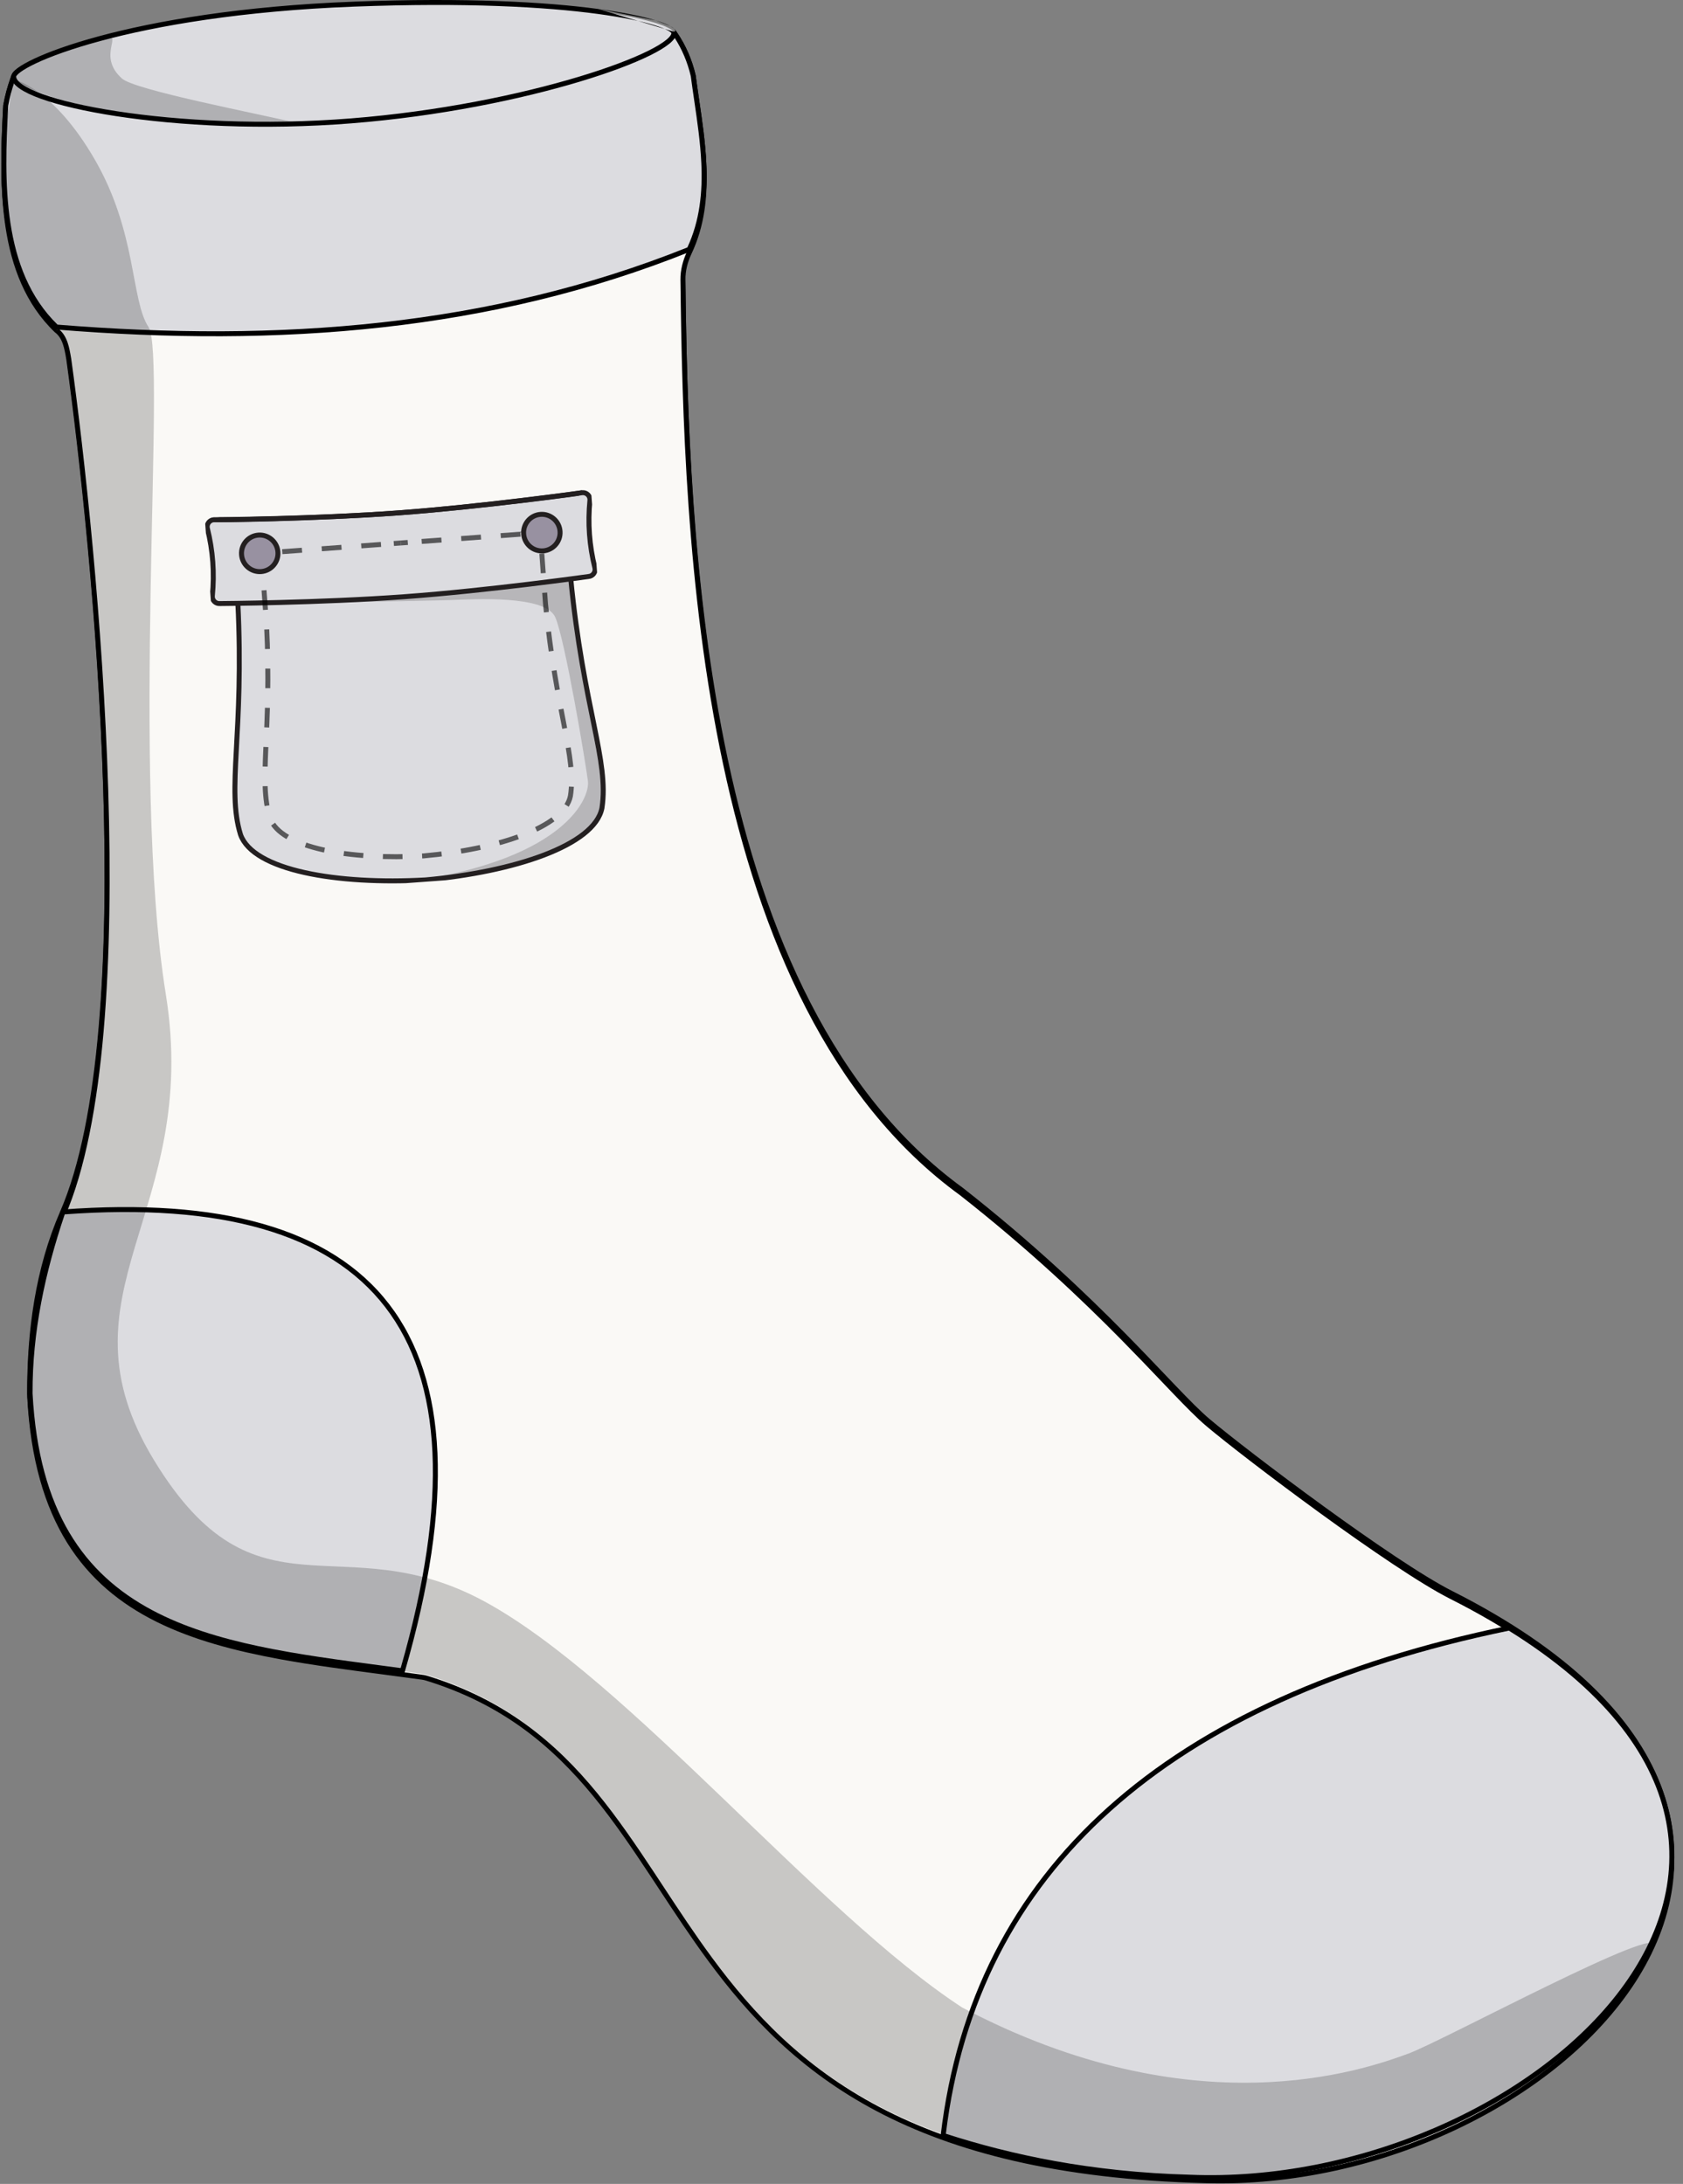 <svg width="339" height="440" viewBox="0 0 339 440" fill="none" xmlns="http://www.w3.org/2000/svg">
<rect x="0" y="0" width="339" height="440" fill="#808080" stroke="none"/>
<path d="M70.376 23.466C101.126 21.316 126.916 14.506 136.016 6.906C137.666 9.346 138.896 12.116 139.636 15.266C141.126 26.726 144.086 39.106 138.826 50.236C138.016 51.946 137.526 53.796 137.546 55.696C138.166 108.386 141.086 201.506 193.666 239.736C221.696 261.756 235.946 280.056 243.326 286.286C251.036 292.786 280.466 315.026 292.316 321.006C386.106 368.376 312.826 440.826 242.736 438.676C123.946 435.596 147.876 356.526 85.956 337.446C85.646 337.346 85.326 337.276 85.006 337.236C45.746 331.796 8.606 330.556 5.976 280.806C5.926 268.186 7.626 255.666 12.586 244.256C28.796 206.996 19.156 110.226 13.846 71.726C13.476 69.546 13.117 67.196 11.356 65.886C-0.244 54.746 0.336 36.316 1.146 21.236C1.486 19.336 1.976 17.576 2.566 15.926C12.276 22.376 39.106 25.656 70.346 23.466H70.376Z" fill="#FAF9F6"/>
<path fill-rule="evenodd" clip-rule="evenodd" d="M136.12 6.172L135.696 6.527C131.237 10.251 122.608 13.831 111.191 16.75C99.8 19.661 85.702 21.897 70.359 22.97H70.329L70.311 22.972C54.717 24.065 40.23 23.792 28.439 22.444C16.622 21.092 7.592 18.668 2.843 15.514L2.311 15.16L2.095 15.762C1.497 17.436 0.999 19.223 0.654 21.152L0.649 21.183L0.647 21.213C0.242 28.75 -0.109 37.176 1.103 45.118C2.316 53.066 5.102 60.578 11.01 66.251L11.033 66.273L11.058 66.291C11.83 66.866 12.314 67.681 12.65 68.648C12.975 69.582 13.15 70.617 13.329 71.671L13.351 71.799C13.351 71.801 13.352 71.804 13.352 71.807C16.005 91.046 19.74 124.841 20.787 158.476C21.31 175.296 21.161 192.067 19.87 206.954C18.579 221.851 16.148 234.821 12.128 244.061C7.131 255.555 5.426 268.149 5.476 280.812L5.476 280.825L5.477 280.837C6.138 293.335 8.968 302.828 13.488 310.114C18.011 317.404 24.204 322.451 31.533 326.089C38.854 329.724 47.312 331.954 56.375 333.616C62.942 334.821 69.851 335.73 76.888 336.657C79.557 337.008 82.244 337.362 84.938 337.736L84.944 337.736C85.234 337.773 85.523 337.836 85.803 337.926L85.809 337.928C101.172 342.662 111.209 351.112 119.484 361.201C123.626 366.251 127.326 371.71 131.034 377.328C131.598 378.182 132.163 379.04 132.729 379.901C135.881 384.695 139.089 389.574 142.617 394.362C150.948 405.667 161.081 416.498 176.599 424.689C192.112 432.878 212.969 438.408 242.721 439.18C277.909 440.259 313.932 422.624 329.401 398.687C337.149 386.698 339.753 373.1 334.459 359.501C329.174 345.923 316.049 332.437 292.542 320.564C286.658 317.595 276.37 310.565 266.563 303.441C256.764 296.324 247.49 289.147 243.649 285.908C241.827 284.371 239.571 282.078 236.756 279.139C236.065 278.418 235.342 277.658 234.583 276.863C232.259 274.424 229.61 271.644 226.596 268.586C218.597 260.469 208.011 250.374 193.975 239.347L193.968 239.341L193.96 239.336C167.821 220.33 153.982 187.643 146.61 153.039C139.242 118.447 138.356 82.039 138.046 55.694C138.027 53.885 138.494 52.11 139.278 50.454C141.956 44.789 142.533 38.82 142.262 32.856C142.069 28.597 141.439 24.305 140.826 20.12C140.583 18.462 140.342 16.821 140.132 15.206L140.129 15.181L140.123 15.156C139.369 11.948 138.115 9.122 136.43 6.63L136.12 6.172ZM135.903 7.646C137.363 9.916 138.463 12.473 139.144 15.36C139.357 17.002 139.6 18.655 139.843 20.316C140.454 24.482 141.072 28.696 141.263 32.902C141.53 38.775 140.957 44.562 138.374 50.026C137.539 51.791 137.025 53.716 137.046 55.706C137.356 82.051 138.241 118.549 145.632 153.247C153.02 187.93 166.929 220.914 193.365 240.139C207.355 251.13 217.907 261.193 225.884 269.288C228.891 272.339 231.531 275.109 233.854 277.547C234.614 278.344 235.34 279.106 236.034 279.831C238.843 282.764 241.135 285.095 243.004 286.672C246.872 289.934 256.169 297.127 265.975 304.25C275.772 311.366 286.124 318.446 292.091 321.457C315.479 333.269 328.365 346.603 333.527 359.864C338.682 373.106 336.171 386.368 328.561 398.144C313.315 421.737 277.654 439.251 242.752 438.181L242.749 438.181C213.107 437.412 192.41 431.904 177.066 423.805C161.725 415.707 151.699 405.001 143.422 393.769C139.912 389.004 136.72 384.151 133.567 379.357C133.001 378.495 132.435 377.635 131.869 376.777C128.159 371.158 124.435 365.66 120.257 360.567C111.892 350.368 101.701 341.779 86.106 336.973C85.768 336.865 85.421 336.788 85.073 336.745C85.071 336.745 85.07 336.744 85.068 336.744L85.006 337.24L85.075 336.745C85.074 336.745 85.074 336.745 85.073 336.745C82.364 336.369 79.668 336.014 76.995 335.662C69.967 334.737 63.096 333.832 56.555 332.632C47.53 330.977 39.177 328.768 31.977 325.194C24.785 321.623 18.746 316.692 14.338 309.587C9.93 302.481 7.132 293.166 6.476 280.796C6.476 280.8 6.476 280.804 6.476 280.808L5.976 280.81L6.476 280.784C6.476 280.788 6.476 280.792 6.476 280.796C6.427 268.224 8.123 255.782 13.045 244.46C17.13 235.07 19.572 221.971 20.866 207.041C22.162 192.101 22.31 175.287 21.786 158.445C20.738 124.76 16.998 90.924 14.341 71.662L14.341 71.654L14.339 71.647L14.31 71.477C14.136 70.447 13.948 69.335 13.595 68.32C13.222 67.249 12.652 66.242 11.681 65.509C11.688 65.516 11.695 65.523 11.703 65.53L11.356 65.89L11.655 65.489C11.664 65.496 11.672 65.502 11.681 65.509C6.003 60.044 3.284 52.78 2.092 44.967C0.898 37.151 1.239 28.833 1.644 21.298C1.642 21.308 1.64 21.318 1.638 21.328L1.146 21.24L1.646 21.267C1.645 21.277 1.644 21.288 1.644 21.298C1.938 19.665 2.344 18.137 2.831 16.693C2.645 16.578 2.465 16.463 2.29 16.347L2.566 15.93L3.037 16.099C2.967 16.295 2.898 16.493 2.831 16.693C7.906 19.813 16.908 22.131 28.326 23.437C40.183 24.793 54.725 25.066 70.364 23.97H70.346V23.47L70.381 23.969C70.379 23.969 70.378 23.969 70.376 23.97C70.372 23.97 70.368 23.97 70.364 23.97H70.394L70.411 23.969C85.811 22.892 99.976 20.648 111.439 17.718C122.532 14.883 131.158 11.389 135.903 7.646Z" fill="black"/>
<path d="M70.388 24.138C101.138 21.988 126.928 15.178 136.028 7.578C137.678 10.018 138.908 12.788 139.648 15.938C141.138 27.398 144.098 39.778 138.838 50.908C138.028 52.618 137.538 54.468 137.558 56.368C138.178 109.058 141.098 202.178 193.678 240.408C221.708 262.428 235.958 280.728 243.338 286.958C251.048 293.458 280.478 315.698 292.328 321.678C386.118 369.048 312.838 441.498 242.748 439.348C123.958 436.268 147.888 357.198 85.968 338.118C85.658 338.018 85.338 337.948 85.018 337.908C45.758 332.468 8.618 331.228 5.988 281.478C5.938 268.858 7.638 256.338 12.598 244.928C28.808 207.668 19.168 110.898 13.858 72.398C13.488 70.218 13.128 67.868 11.368 66.558C-0.232 55.418 0.348 36.988 1.158 21.908C1.498 20.008 1.988 18.248 2.578 16.598C12.288 23.048 39.118 26.328 70.358 24.138H70.388Z" fill="#FAF9F6"/>
<path fill-rule="evenodd" clip-rule="evenodd" d="M136.132 6.844L135.707 7.198C131.249 10.922 122.62 14.503 111.203 17.422C99.812 20.333 85.714 22.569 70.371 23.642H70.34L70.323 23.643C54.728 24.737 40.242 24.464 28.451 23.116C16.634 21.764 7.603 19.34 2.855 16.186L2.322 15.832L2.107 16.434C1.509 18.108 1.011 19.895 0.666 21.824L0.66 21.855L0.659 21.885C0.254 29.422 -0.098 37.848 1.115 45.79C2.328 53.737 5.114 61.249 11.022 66.923L11.044 66.945L11.069 66.963C11.842 67.538 12.325 68.353 12.662 69.32C12.987 70.254 13.162 71.289 13.341 72.342L13.363 72.471C13.363 72.473 13.363 72.476 13.364 72.478C16.017 91.718 19.752 125.513 20.798 159.148C21.322 175.968 21.172 192.739 19.882 207.626C18.591 222.523 16.159 235.493 12.139 244.733C7.143 256.226 5.438 268.821 5.488 281.484L5.488 281.496L5.489 281.509C6.149 294.007 8.98 303.5 13.5 310.786C18.023 318.076 24.216 323.123 31.544 326.761C38.866 330.396 47.324 332.626 56.386 334.288C62.954 335.492 69.863 336.402 76.9 337.329C79.569 337.68 82.256 338.034 84.949 338.408L84.956 338.408C85.246 338.445 85.535 338.508 85.814 338.598L85.821 338.6C101.184 343.334 111.221 351.784 119.496 361.873C123.638 366.923 127.337 372.382 131.046 378C131.61 378.854 132.174 379.713 132.741 380.573C135.893 385.367 139.101 390.246 142.629 395.034C150.959 406.339 161.093 417.17 176.611 425.361C192.124 433.55 212.981 439.08 242.733 439.852C277.92 440.931 313.944 423.296 329.413 399.359C337.161 387.369 339.764 373.772 334.471 360.173C329.185 346.595 316.06 333.108 292.553 321.236C286.67 318.267 276.382 311.236 266.574 304.113C256.776 296.996 247.502 289.819 243.66 286.58C241.839 285.043 239.583 282.75 236.768 279.811C236.077 279.09 235.353 278.33 234.595 277.534C232.27 275.095 229.622 272.316 226.608 269.258C218.609 261.141 208.023 251.046 193.987 240.019L193.979 240.013L193.972 240.008C167.832 221.002 153.993 188.315 146.622 153.711C139.253 119.119 138.368 82.711 138.058 56.366C138.039 54.556 138.506 52.782 139.29 51.126C141.967 45.461 142.544 39.492 142.274 33.528C142.08 29.269 141.451 24.976 140.837 20.791C140.594 19.134 140.354 17.493 140.144 15.878L140.14 15.853L140.135 15.828C139.381 12.62 138.127 9.793 136.442 7.302L136.132 6.844ZM135.914 8.318C137.375 10.588 138.474 13.145 139.155 16.032C139.369 17.674 139.612 19.327 139.855 20.988C140.466 25.154 141.084 29.368 141.275 33.574C141.541 39.447 140.968 45.234 138.386 50.698C137.55 52.463 137.037 54.388 137.058 56.377C137.368 82.723 138.253 119.221 145.644 153.919C153.032 188.602 166.941 221.586 193.376 240.811C207.367 251.802 217.918 261.865 225.896 269.959C228.903 273.011 231.543 275.781 233.866 278.219C234.626 279.016 235.352 279.778 236.046 280.503C238.854 283.435 241.147 285.767 243.015 287.344C246.884 290.606 256.18 297.799 265.987 304.922C275.784 312.038 286.136 319.117 292.103 322.129C315.491 333.941 328.377 347.275 333.539 360.536C338.694 373.778 336.183 387.04 328.573 398.816C313.327 422.408 277.666 439.923 242.763 438.852L242.761 438.852C213.119 438.084 192.422 432.576 177.077 424.477C161.737 416.379 151.71 405.673 143.434 394.441C139.923 389.676 136.732 384.822 133.579 380.028C133.012 379.166 132.447 378.306 131.881 377.449C128.171 371.829 124.447 366.332 120.269 361.239C111.904 351.04 101.713 342.451 86.118 337.645C85.78 337.536 85.432 337.46 85.085 337.417C85.083 337.417 85.082 337.416 85.08 337.416L85.018 337.912L85.087 337.417C85.086 337.417 85.085 337.417 85.085 337.417C82.376 337.041 79.68 336.686 77.007 336.334C69.979 335.409 63.108 334.504 56.567 333.304C47.542 331.649 39.189 329.44 31.989 325.866C24.796 322.295 18.758 317.364 14.35 310.259C9.941 303.153 7.143 293.838 6.488 281.468C6.488 281.472 6.488 281.476 6.488 281.48L5.988 281.482L6.487 281.456C6.487 281.46 6.488 281.464 6.488 281.468C6.439 268.895 8.134 256.454 13.056 245.132C17.142 235.742 19.584 222.643 20.878 207.713C22.173 192.773 22.322 175.959 21.798 159.117C20.75 125.431 17.01 91.595 14.353 72.334L14.352 72.326L14.351 72.319L14.322 72.149C14.148 71.119 13.96 70.007 13.606 68.992C13.234 67.921 12.664 66.914 11.692 66.18C11.7 66.188 11.707 66.195 11.714 66.202L11.368 66.562L11.666 66.161C11.675 66.168 11.684 66.174 11.692 66.18C6.015 60.716 3.296 53.452 2.103 45.639C0.91 37.822 1.251 29.505 1.656 21.97C1.654 21.98 1.652 21.99 1.65 22L1.158 21.912L1.657 21.939C1.657 21.949 1.656 21.96 1.656 21.97C1.949 20.337 2.356 18.808 2.842 17.364C2.657 17.25 2.476 17.135 2.301 17.019L2.578 16.602L3.049 16.771C2.979 16.967 2.91 17.165 2.842 17.364C7.918 20.485 16.919 22.803 28.337 24.109C40.195 25.465 54.737 25.738 70.375 24.642H70.358V24.142L70.393 24.641C70.391 24.641 70.39 24.641 70.388 24.641C70.384 24.642 70.38 24.642 70.375 24.642H70.405L70.423 24.641C85.823 23.564 99.988 21.32 111.451 18.39C122.544 15.555 131.17 12.061 135.914 8.318Z" fill="black"/>
<path d="M304.028 328C234.908 342.24 196.258 376.97 189.978 430.24C203.058 434.5 219.478 438.12 239.698 438.65C307.178 441.41 380.818 375.65 304.028 328.01V328Z" fill="#DCDCE0"/>
<path fill-rule="evenodd" clip-rule="evenodd" d="M304.528 327.391L303.927 327.514C269.311 334.646 242.277 346.918 223.104 364.116C203.922 381.322 192.635 403.435 189.481 430.186L189.433 430.593L189.823 430.72C202.942 434.992 219.409 438.622 239.681 439.154C273.56 440.538 309.001 424.734 326.358 402.542C335.047 391.434 339.231 378.684 336.35 365.68C333.482 352.735 323.638 339.649 304.528 327.736V327.391ZM303.922 328.537C322.947 340.378 332.58 353.286 335.373 365.896C338.173 378.534 334.128 390.985 325.57 401.926C308.436 423.833 273.319 439.529 239.718 438.155L239.711 438.154C219.746 437.631 203.5 434.087 190.523 429.895C193.716 403.559 204.876 381.809 223.772 364.86C242.736 347.85 269.518 335.651 303.922 328.537Z" fill="black"/>
<path d="M12.668 244.197C8.668 255.977 5.998 268.127 6.058 280.747C8.598 328.797 43.328 331.597 81.068 336.627C100.848 268.377 75.858 239.487 12.678 244.187L12.668 244.197Z" fill="#DCDCE0"/>
<path fill-rule="evenodd" clip-rule="evenodd" d="M80.707 336.074C79.51 335.915 78.316 335.758 77.127 335.601C59.692 333.307 43.252 331.144 30.599 324.378C23.809 320.747 18.123 315.795 13.973 308.787C9.823 301.777 7.191 292.68 6.558 280.732C6.501 268.297 9.109 256.308 13.039 244.661C44.408 242.38 66.114 248.447 77.587 263.355C89.06 278.263 90.456 302.205 80.707 336.074ZM78.38 262.745C66.548 247.372 44.278 241.334 12.641 243.688L12.456 243.702L12.232 243.925L12.195 244.036C8.183 255.85 5.498 268.057 5.558 280.749L5.558 280.761L5.559 280.773C6.197 292.844 8.859 302.112 13.113 309.296C17.369 316.484 23.201 321.556 30.128 325.26C42.949 332.116 59.57 334.301 76.944 336.586C78.292 336.763 79.646 336.941 81.002 337.122L81.429 337.179L81.549 336.766C91.449 302.604 90.205 278.11 78.38 262.745Z" fill="black"/>
<path d="M70.378 23.474C101.128 21.324 126.918 14.514 136.018 6.914C137.668 9.354 138.898 12.124 139.638 15.274C141.128 26.734 144.088 39.114 138.828 50.244C98.888 66.284 56.298 69.554 11.368 65.894C-0.232 54.754 0.348 36.324 1.158 21.244C1.498 19.344 1.988 17.584 2.578 15.934C12.288 22.384 39.118 25.664 70.358 23.474H70.378Z" fill="#DCDCE0"/>
<path fill-rule="evenodd" clip-rule="evenodd" d="M136.122 6.172L135.697 6.527C131.239 10.251 122.61 13.831 111.193 16.75C99.802 19.661 85.704 21.897 70.361 22.97H70.341L70.323 22.972C54.728 24.065 40.242 23.792 28.451 22.444C16.634 21.092 7.603 18.668 2.855 15.514L2.322 15.16L2.107 15.762C1.509 17.436 1.011 19.223 0.666 21.152L0.66 21.183L0.659 21.213C0.254 28.75 -0.098 37.176 1.115 45.118C2.328 53.066 5.114 60.578 11.022 66.251L11.15 66.374L11.327 66.389C56.305 70.053 98.979 66.782 139.014 50.704L139.196 50.631L139.28 50.454C141.958 44.788 142.535 38.82 142.264 32.856C142.07 28.597 141.441 24.305 140.827 20.12C140.584 18.462 140.344 16.821 140.134 15.206L140.131 15.181L140.125 15.156C139.371 11.948 138.117 9.122 136.432 6.63L136.122 6.172ZM135.904 7.646C137.365 9.916 138.464 12.473 139.145 15.36C139.359 17.002 139.602 18.655 139.845 20.316C140.456 24.482 141.074 28.696 141.265 32.902C141.529 38.712 140.971 44.438 138.459 49.85C98.719 65.767 56.334 69.034 11.587 65.406C5.981 59.954 3.289 52.732 2.103 44.967C0.91 37.151 1.251 28.833 1.656 21.298C1.949 19.665 2.356 18.137 2.843 16.693C7.918 19.813 16.919 22.131 28.337 23.437C40.195 24.793 54.737 25.066 70.376 23.97H70.395L70.413 23.969C85.813 22.892 99.978 20.648 111.441 17.718C122.534 14.883 131.16 11.389 135.904 7.646Z" fill="black"/>
<path d="M2.759 15.444C2.759 20.644 35.329 27.174 70.729 24.354C106.139 21.544 136.199 10.694 135.729 6.584C135.499 4.564 116.589 -0.896 71.289 0.834C25.989 2.564 2.749 12.794 2.749 15.434L2.759 15.444Z" fill="#DCDCE0"/>
<path fill-rule="evenodd" clip-rule="evenodd" d="M135.234 6.658C135.239 6.757 135.206 6.917 135.049 7.153C134.883 7.402 134.608 7.695 134.206 8.026C133.402 8.686 132.167 9.439 130.528 10.251C127.257 11.873 122.466 13.693 116.54 15.477C104.69 19.045 88.358 22.453 70.689 23.855L70.689 23.855C53.028 25.262 36.074 24.336 23.545 22.412C17.277 21.45 12.135 20.24 8.571 18.956C6.785 18.313 5.422 17.66 4.514 17.025C3.576 16.37 3.259 15.83 3.259 15.444V15.402C3.274 15.363 3.312 15.287 3.407 15.171C3.552 14.995 3.789 14.776 4.133 14.521C4.82 14.013 5.872 13.406 7.301 12.735C10.153 11.393 14.444 9.822 20.162 8.275C31.594 5.182 48.691 2.197 71.308 1.333C93.937 0.469 109.96 1.401 120.343 2.798C125.537 3.497 129.309 4.31 131.787 5.068C133.029 5.448 133.928 5.809 134.514 6.126C134.808 6.285 135.005 6.423 135.125 6.534C135.2 6.604 135.226 6.645 135.234 6.658ZM120.477 1.807C110.023 0.401 93.941 -0.532 71.27 0.334C48.587 1.2 31.414 4.195 19.901 7.31C14.146 8.867 9.796 10.456 6.875 11.829C5.417 12.515 4.3 13.154 3.538 13.717C3.159 13.998 2.852 14.272 2.635 14.536C2.428 14.788 2.249 15.095 2.249 15.434V15.641L2.273 15.665C2.375 16.487 3.039 17.215 3.941 17.845C4.953 18.552 6.41 19.241 8.232 19.897C11.88 21.211 17.093 22.433 23.393 23.4C35.998 25.336 53.03 26.265 70.769 24.852C88.51 23.444 104.912 20.023 116.828 16.435C122.784 14.642 127.633 12.803 130.973 11.147C132.639 10.32 133.952 9.529 134.841 8.798C135.285 8.433 135.641 8.069 135.882 7.706C136.121 7.346 136.273 6.944 136.226 6.527M120.477 1.807C125.702 2.51 129.532 3.332 132.08 4.112L120.477 1.807ZM132.08 4.112C133.351 4.501 134.321 4.884 134.99 5.246L132.08 4.112ZM134.99 5.246C135.323 5.426 135.6 5.611 135.805 5.801L134.99 5.246ZM135.805 5.801C135.999 5.981 136.191 6.224 136.226 6.527L135.805 5.801Z" fill="black"/>
<path opacity="0.2" d="M293.258 427.865C277.998 435.095 260.278 439.225 242.748 438.685C123.958 435.605 147.888 356.535 85.968 337.455C85.658 337.355 85.338 337.285 85.018 337.245C45.758 331.805 8.618 330.565 5.988 280.815C5.938 268.195 7.888 255.775 12.598 244.265C28.178 206.225 19.168 110.235 13.858 71.735C13.488 69.555 13.128 67.205 11.368 65.895C1.698 56.605 0.498 42.245 0.828 28.995C0.898 26.355 2.448 18.455 2.588 15.945C2.588 15.945 10.658 17.495 19.138 32.225C27.618 46.955 26.318 60.445 29.938 65.935C33.558 71.425 26.258 155.915 33.398 200.305C40.538 244.695 10.438 260.415 31.048 294.235C51.658 328.055 68.628 306.925 97.608 322.665C126.588 338.405 164.568 385.375 193.808 404.465C240.528 429.105 274.618 417.075 283.698 413.745C290.588 411.215 335.498 386.895 333.078 392.155C322.638 414.845 293.248 427.875 293.248 427.875L293.258 427.865Z" fill="black"/>
<path opacity="0.2" d="M2.748 14.762C2.058 18.282 23.157 25.422 60.438 24.922C51.328 22.753 27.198 18.163 24.567 15.822C19.317 11.143 25.207 6.552 20.997 7.552C10.217 10.113 2.868 14.182 2.758 14.773L2.748 14.762Z" fill="black"/>
<g clip-path="url(#clip0_4815_122061)">
<path d="M114.947 116.42C117.516 142.803 122.724 153.223 121.251 162.79C119.787 170.339 103.486 175.672 85.715 177.283C67.899 178.279 50.995 175.385 48.443 168.139C45.588 158.882 49.218 147.82 47.904 121.344L114.947 116.42Z" fill="#DCDCE0" stroke="#231F20" stroke-miterlimit="10"/>
<path opacity="0.2" d="M84.161 177.361C113.643 172.744 118.852 160.905 118.423 157.376C117.993 153.847 113.827 128.96 111.863 124.399C109.898 119.839 95.503 120.726 90.641 120.898C85.78 121.07 56.132 121.592 48.534 121.553L114.946 116.419C117.515 142.803 121.786 154.656 121.25 162.79C120.976 167.259 108.341 176.189 84.161 177.361Z" fill="#231F20"/>
<path d="M117.309 99.262C118.182 99.198 118.91 99.933 118.825 100.806C118.375 105.395 118.708 109.926 119.823 114.399C120.035 115.251 119.423 116.084 118.549 116.149C118.549 116.149 98.592 118.965 81.518 120.219C64.443 121.473 44.289 121.603 44.289 121.603C43.415 121.667 42.688 120.932 42.773 120.059C43.222 115.47 42.889 110.939 41.774 106.466C41.563 105.614 42.175 104.78 43.049 104.716C43.049 104.716 63.654 104.553 80.277 103.332C96.901 102.111 117.309 99.262 117.309 99.262Z" fill="#DCDCE0" stroke="#231F20" stroke-miterlimit="10"/>
<path d="M43.055 104.715C43.061 104.8 63.66 104.552 80.283 103.331C96.907 102.109 117.319 99.324 117.315 99.26" stroke="#231F20" stroke-miterlimit="10"/>
<path d="M80.731 109.396L82.14 109.293" stroke="black" stroke-opacity="0.6" stroke-miterlimit="10"/>
<path d="M84.941 109.088L106.012 107.54" stroke="black" stroke-opacity="0.6" stroke-miterlimit="10" stroke-dasharray="3.99 3.99"/>
<path d="M107.414 107.438L108.823 107.334L108.927 108.748" stroke="#BCBEC0" stroke-miterlimit="10"/>
<path d="M109.134 111.538L109.878 121.668C112.019 143.669 116.13 152.379 114.902 160.358C113.673 166.673 100.226 171.108 85.36 172.441C70.46 173.294 56.509 170.872 54.37 164.804C51.989 157.083 54.784 147.874 53.686 125.795L52.84 114.273" stroke="black" stroke-opacity="0.6" stroke-miterlimit="10" stroke-dasharray="3.95 3.95"/>
<path d="M52.729 112.875L52.625 111.461L54.034 111.357" stroke="#BCBEC0" stroke-miterlimit="10"/>
<path d="M56.848 111.15L77.911 109.603" stroke="black" stroke-opacity="0.6" stroke-miterlimit="10" stroke-dasharray="3.99 3.99"/>
<path d="M79.32 109.5L80.73 109.396" stroke="black" stroke-opacity="0.6" stroke-miterlimit="10"/>
<path d="M52.587 115.158C54.611 115.01 56.131 113.244 55.982 111.214C55.832 109.184 54.071 107.658 52.047 107.807C50.023 107.956 48.504 109.722 48.653 111.752C48.802 113.782 50.563 115.307 52.587 115.158Z" fill="#9891A1" stroke="#231F20" stroke-miterlimit="10"/>
<path d="M109.411 110.985C111.435 110.836 112.955 109.07 112.806 107.04C112.657 105.01 110.895 103.485 108.871 103.633C106.848 103.782 105.328 105.548 105.477 107.578C105.626 109.608 107.388 111.133 109.411 110.985Z" fill="#9891A1" stroke="#231F20" stroke-miterlimit="10"/>
</g>
<defs>
<clipPath id="clip0_4815_122061">
<rect width="78" height="78" fill="white" transform="translate(41.129 102.711) rotate(-4.201)"/>
</clipPath>
</defs>
</svg>
